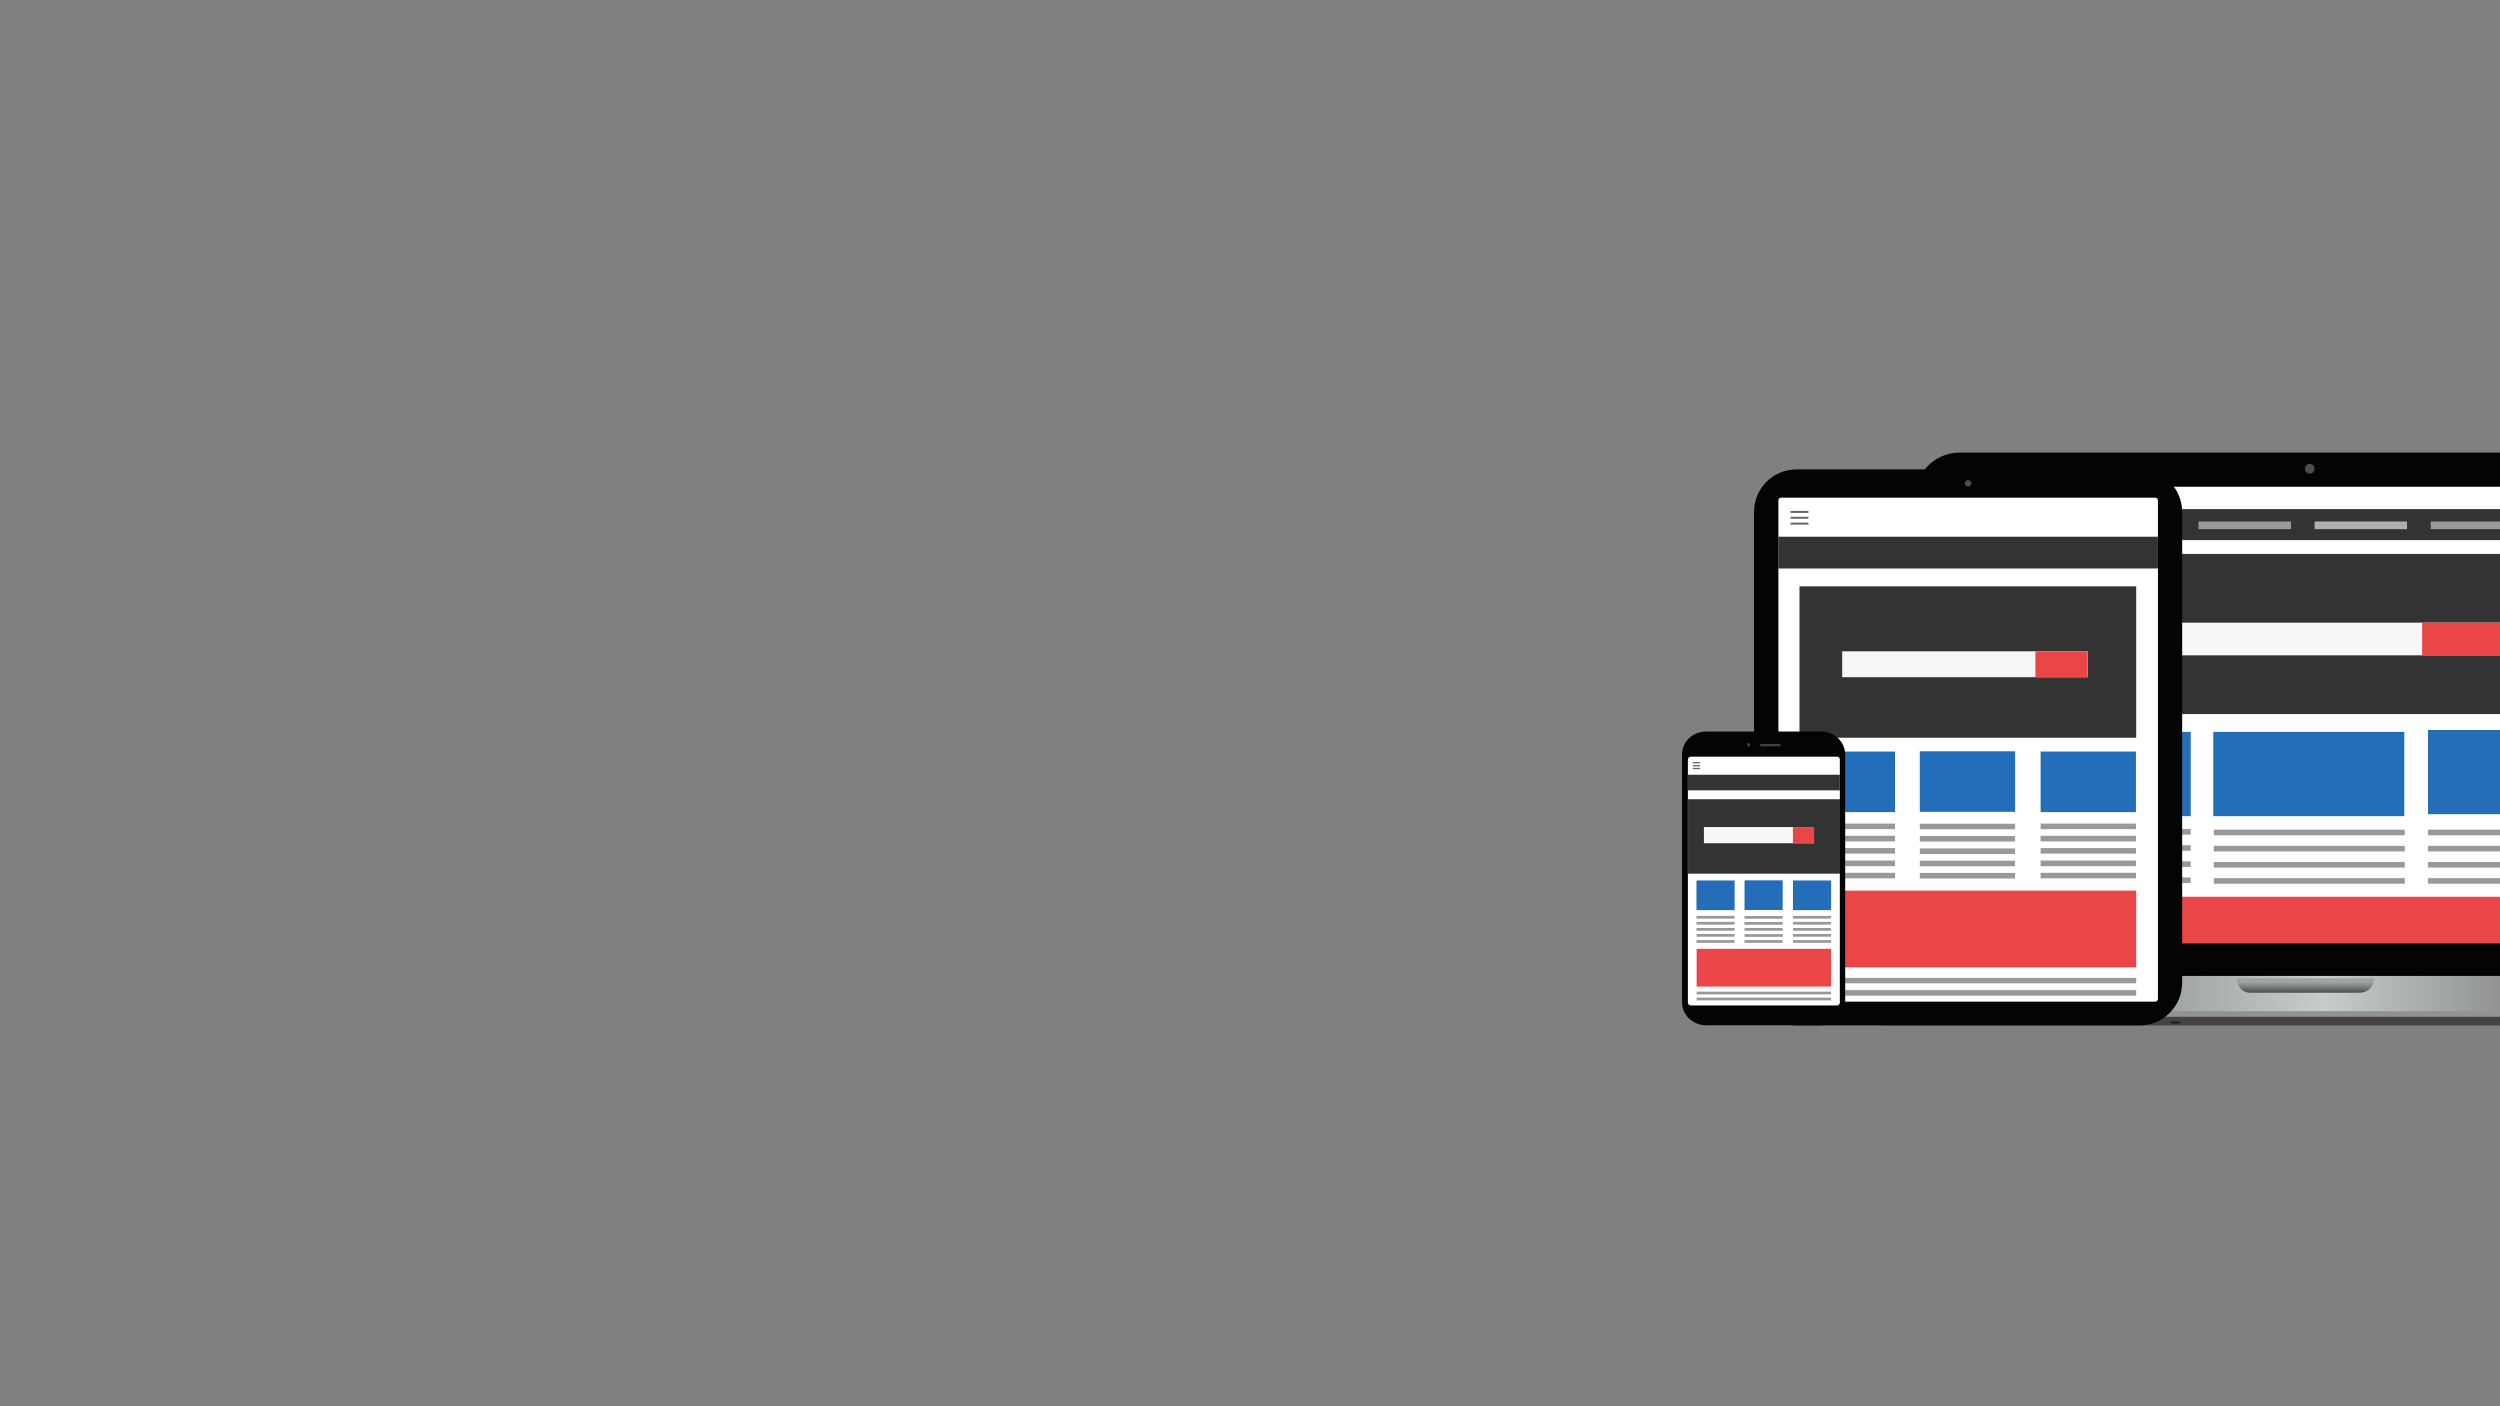 <?xml version="1.0" encoding="utf-8"?>
<!-- Generator: Adobe Illustrator 23.0.1, SVG Export Plug-In . SVG Version: 6.00 Build 0)  -->
<svg version="1.1" id="b976120c-196c-4962-876b-15d020b5ba45"
	 xmlns="http://www.w3.org/2000/svg" xmlns:xlink="http://www.w3.org/1999/xlink" x="0px" y="0px" viewBox="0 0 1920 1080"
	 style="enable-background:new 0 0 1920 1080;" xml:space="preserve">
<rect x="0" y="0" width="1920" height="1080" fill="#808080" stroke="none"/>
<style type="text/css">
	.st0{fill-rule:evenodd;clip-rule:evenodd;fill:#040404;}
	.st1{fill-rule:evenodd;clip-rule:evenodd;fill:#FFFFFF;}
	.st2{fill:#4D4D4D;}
	.st3{fill:#333333;}
	.st4{fill:#F7F7F7;}
	.st5{fill:#EA4647;}
	.st6{fill:#246EB9;}
	.st7{fill:#999999;}
	.st8{fill:#AFAFAF;}
	.st9{fill-rule:evenodd;clip-rule:evenodd;fill:#919296;}
	.st10{fill-rule:evenodd;clip-rule:evenodd;fill:url(#SVGID_1_);}
	.st11{fill-rule:evenodd;clip-rule:evenodd;fill:#464142;}
	.st12{fill-rule:evenodd;clip-rule:evenodd;fill:url(#SVGID_2_);}
	.st13{fill-rule:evenodd;clip-rule:evenodd;fill:#1D1E21;}
	.st14{fill:#666666;}
	.st15{fill-rule:evenodd;clip-rule:evenodd;fill:#423F43;}
</style>
<title>bdevices</title>
<g id="a1346d95-522a-4fe2-95b9-c068ba6a0c2c">
	<g>
		<path id="f996e9d7-b481-4d85-8a4e-98ae00ffb191" class="st0" d="M1504.8,347.6h543.4c18.8,0,34,15.2,34,34v368.1h-611.4V381.6
			C1470.8,362.9,1486,347.7,1504.8,347.6L1504.8,347.6z"/>
		<path id="b2841a18-8149-43d1-aa9c-02984d559a41" class="st1" d="M1488,373.8h580c1.2,0,2.2,1,2.2,2.2v346.2c0,1.2-1,2.2-2.2,2.2
			h-580c-1.2,0-2.2-1-2.2-2.2V376C1485.7,374.8,1486.7,373.8,1488,373.8z"/>
		<circle id="e8577ae1-b3c2-47d5-b2cd-5d32f1ade78b" class="st2" cx="1773.9" cy="360" r="3.7"/>
		<rect x="1484.9" y="391" class="st3" width="584.6" height="23.8"/>
		<rect x="1535.8" y="425.4" class="st3" width="475.7" height="123"/>
		<rect x="1622.7" y="478.2" class="st4" width="301.9" height="25.1"/>
		<rect x="1860.2" y="478.2" class="st5" width="64.3" height="25.4"/>
		<rect x="1699.8" y="562.1" class="st6" width="146.7" height="64.7"/>
		<rect x="1864.7" y="560.6" class="st6" width="146.7" height="64.7"/>
		<rect x="1535.8" y="562.1" class="st6" width="146.7" height="64.7"/>
		<rect x="1700.2" y="637.2" class="st7" width="146.7" height="4.3"/>
		<rect x="1700.2" y="649.6" class="st7" width="146.7" height="4.3"/>
		<rect x="1700.2" y="662" class="st7" width="146.7" height="4.3"/>
		<rect x="1700.2" y="674.4" class="st7" width="146.7" height="4.3"/>
		<rect x="1535.8" y="688.7" class="st5" width="475.7" height="35.5"/>
		<rect x="1535.8" y="636.7" class="st7" width="146.7" height="4.3"/>
		<rect x="1535.8" y="649.1" class="st7" width="146.7" height="4.3"/>
		<rect x="1535.8" y="661.5" class="st7" width="146.7" height="4.3"/>
		<rect x="1535.8" y="673.9" class="st7" width="146.7" height="4.3"/>
		<rect x="1864.7" y="637.2" class="st7" width="146.7" height="4.3"/>
		<rect x="1864.7" y="649.6" class="st7" width="146.7" height="4.3"/>
		<rect x="1864.7" y="662" class="st7" width="146.7" height="4.3"/>
		<rect x="1864.7" y="674.4" class="st7" width="146.7" height="4.3"/>
		<rect x="1866.8" y="400.5" class="st7" width="71" height="5.9"/>
		<rect x="1777.6" y="400.5" class="st8" width="71" height="5.9"/>
		<rect x="1603.2" y="400.5" class="st7" width="71" height="5.9"/>
		<rect x="1688.5" y="400.5" class="st7" width="71" height="5.9"/>
		<path class="st9" d="M2148.6,769.5c0,6.1-24.3,15.1-28.8,15.1h-687.6c-4.5,0-28.8-8.9-28.8-15.1H2148.6z"/>
		
			<linearGradient id="SVGID_1_" gradientUnits="userSpaceOnUse" x1="-491.13" y1="1046.81" x2="-490.165" y2="1046.81" gradientTransform="matrix(784.87 0 0 -28.12 386870.188 30199.35)">
			<stop  offset="0" style="stop-color:#606162"/>
			<stop  offset="0.12" style="stop-color:#B7BABB"/>
			<stop  offset="0.36" style="stop-color:#A2A5A6"/>
			<stop  offset="0.51" style="stop-color:#C9CCCD"/>
			<stop  offset="0.73" style="stop-color:#848687"/>
			<stop  offset="0.88" style="stop-color:#9C9FA0"/>
			<stop  offset="1" style="stop-color:#4C4D4E"/>
		</linearGradient>
		<path class="st10" d="M1395.2,749.5h758.6v5c0,12.2-9.9,22.1-22.1,22.1h-715c-11.9-0.1-21.6-9.7-21.6-21.6v-5.5H1395.2z"/>
		<path class="st11" d="M2130.5,780.9c0,2.7-23.1,6.6-27.4,6.6h-654.7c-4.3,0-27.4-3.9-27.4-6.6H2130.5z"/>
		
			<linearGradient id="SVGID_2_" gradientUnits="userSpaceOnUse" x1="-479.194" y1="997.557" x2="-479.194" y2="996.591" gradientTransform="matrix(109.19 0 0 -11.36 54093.879 12083.66)">
			<stop  offset="0" style="stop-color:#9C9FA0"/>
			<stop  offset="0.24" style="stop-color:#A2A5A6"/>
			<stop  offset="1" style="stop-color:#4C4D4E"/>
		</linearGradient>
		<path class="st12" d="M1823.5,751.4c-0.1,6-4.9,10.8-10.9,11h-84.8c-6.1,0-9.9-5.5-9.9-11H1823.5z"/>
		<path class="st13" d="M1665.9,785.5c2.1-1.6,7.9-1.5,9.3,0.1C1672.2,786.4,1669,786.3,1665.9,785.5z"/>
		<path class="st13" d="M1448,785.1c2-1.6,7.9-1.5,9.3,0.1C1454.3,786.1,1451,786,1448,785.1z"/>
	</g>
	<g>
		<path class="st0" d="M1379.8,360.5h263.4c18,0,32.7,14.6,32.7,32.7v361.6c0,18-14.6,32.7-32.7,32.7h-263.4
			c-18,0-32.7-14.6-32.7-32.7V393.3c-0.1-18,14.4-32.7,32.4-32.8C1379.6,360.5,1379.7,360.5,1379.8,360.5z"/>
		<path class="st1" d="M1368,382.2h287.1c1.2,0,2.2,1,2.2,2.2v382.7c0,1.2-1,2.2-2.2,2.2H1368c-1.2,0-2.2-1-2.2-2.2V384.5
			C1365.7,383.2,1366.7,382.2,1368,382.2z"/>
		<circle class="st2" cx="1511.5" cy="371.2" r="2.5"/>
		<rect x="1365.7" y="412.2" class="st3" width="291.6" height="24.4"/>
		<rect x="1382" y="450.3" class="st3" width="258.6" height="116.3"/>
		<rect x="1414.8" y="500.2" class="st4" width="188.6" height="19.9"/>
		<rect x="1563.2" y="500.2" class="st5" width="40.1" height="20.1"/>
		<rect x="1474.4" y="577" class="st6" width="73.2" height="46.5"/>
		<rect x="1567.2" y="577.2" class="st6" width="73.2" height="46.5"/>
		<rect x="1382.2" y="577.2" class="st6" width="73.2" height="46.5"/>
		<rect x="1474.4" y="632.6" class="st7" width="73.2" height="4.3"/>
		<rect x="1474.4" y="642" class="st7" width="73.2" height="4.3"/>
		<rect x="1474.4" y="651.6" class="st7" width="73.2" height="4.3"/>
		<rect x="1474.4" y="661" class="st7" width="73.2" height="4.3"/>
		<rect x="1474.4" y="670.4" class="st7" width="73.2" height="4.3"/>
		<rect x="1567.2" y="632.5" class="st7" width="73.2" height="4.3"/>
		<rect x="1567.2" y="641.9" class="st7" width="73.2" height="4.3"/>
		<rect x="1567.2" y="651.3" class="st7" width="73.2" height="4.3"/>
		<rect x="1567.2" y="660.9" class="st7" width="73.2" height="4.3"/>
		<rect x="1567.2" y="670.3" class="st7" width="73.2" height="4.3"/>
		<rect x="1382.2" y="632.5" class="st7" width="73.2" height="4.3"/>
		<rect x="1382.2" y="641.9" class="st7" width="73.2" height="4.3"/>
		<rect x="1382.2" y="651.3" class="st7" width="73.2" height="4.3"/>
		<rect x="1382.2" y="660.9" class="st7" width="73.2" height="4.3"/>
		<rect x="1382.2" y="670.3" class="st7" width="73.2" height="4.3"/>
		<rect x="1382.5" y="684" class="st5" width="258.1" height="58.9"/>
		<rect x="1382.5" y="751" class="st7" width="258.1" height="4.2"/>
		<rect x="1382.5" y="760.4" class="st7" width="258.1" height="4.3"/>
		<rect x="1375.1" y="392.4" class="st14" width="13.8" height="1.5"/>
		<rect x="1375.1" y="396.9" class="st14" width="13.8" height="1.5"/>
		<rect x="1375.1" y="401.4" class="st14" width="13.8" height="1.5"/>
	</g>
	<g>
		<path class="st0" d="M1310.3,561.8h88.3c10.2,0,18.5,7.9,18.5,17.7v190.2c0,9.7-8.3,17.7-18.5,17.7h-88.3
			c-10.2,0-18.5-7.9-18.5-17.7V579.5C1291.8,569.6,1300.1,561.8,1310.3,561.8z"/>
		<ellipse class="st2" cx="1342.9" cy="572" rx="1" ry="1.3"/>
		<path class="st15" d="M1352.6,571.4h14c0.5,0,0.9,0.4,0.9,0.9l0,0l0,0c0,0.5-0.4,0.9-0.9,0.9l0,0h-14c-0.5,0-0.9-0.4-0.9-0.9l0,0
			C1351.7,571.8,1352.1,571.4,1352.6,571.4L1352.6,571.4z"/>
		<path class="st1" d="M1298.5,581.1h112.3c1.2,0,2.2,1,2.2,2.2V770c0,1.2-1,2.2-2.2,2.2h-112.3c-1.2,0-2.2-1-2.2-2.2V583.4
			C1296.3,582.1,1297.3,581.1,1298.5,581.1L1298.5,581.1z"/>
		<rect x="1296.3" y="595" class="st3" width="116.7" height="12"/>
		<rect x="1296.4" y="613.8" class="st3" width="116.7" height="57.2"/>
		<rect x="1308.6" y="635.2" class="st4" width="84.5" height="12.4"/>
		<rect x="1339.8" y="676.1" class="st6" width="29.3" height="22.8"/>
		<rect x="1377" y="676.2" class="st6" width="29.3" height="22.8"/>
		<rect x="1302.9" y="676.2" class="st6" width="29.3" height="22.8"/>
		<rect x="1339.8" y="703.5" class="st7" width="29.3" height="2.1"/>
		<rect x="1339.8" y="708.1" class="st7" width="29.3" height="2.1"/>
		<rect x="1339.8" y="712.7" class="st7" width="29.3" height="2.1"/>
		<rect x="1339.8" y="717.4" class="st7" width="29.3" height="2.1"/>
		<rect x="1339.8" y="722" class="st7" width="29.3" height="2.1"/>
		<rect x="1377" y="703.4" class="st7" width="29.3" height="2.1"/>
		<rect x="1377" y="708" class="st7" width="29.3" height="2.1"/>
		<rect x="1377" y="712.7" class="st7" width="29.3" height="2.1"/>
		<rect x="1377" y="717.3" class="st7" width="29.3" height="2.1"/>
		<rect x="1377" y="722" class="st7" width="29.3" height="2.1"/>
		<rect x="1302.9" y="703.4" class="st7" width="29.3" height="2.1"/>
		<rect x="1302.9" y="708" class="st7" width="29.3" height="2.1"/>
		<rect x="1302.9" y="712.7" class="st7" width="29.3" height="2.1"/>
		<rect x="1302.9" y="717.3" class="st7" width="29.3" height="2.1"/>
		<rect x="1302.9" y="722" class="st7" width="29.3" height="2.1"/>
		<rect x="1303" y="728.7" class="st5" width="103.3" height="29"/>
		<rect x="1303" y="761.6" class="st7" width="103.3" height="2.1"/>
		<rect x="1303" y="766.2" class="st7" width="103.3" height="2.1"/>
		<rect x="1300.1" y="585.3" class="st14" width="5.5" height="1"/>
		<rect x="1300.1" y="587.6" class="st14" width="5.5" height="1"/>
		<rect x="1300.1" y="589.7" class="st14" width="5.5" height="1"/>
		<rect x="1377" y="635.2" class="st5" width="16.3" height="12.6"/>
	</g>
</g>
</svg>
